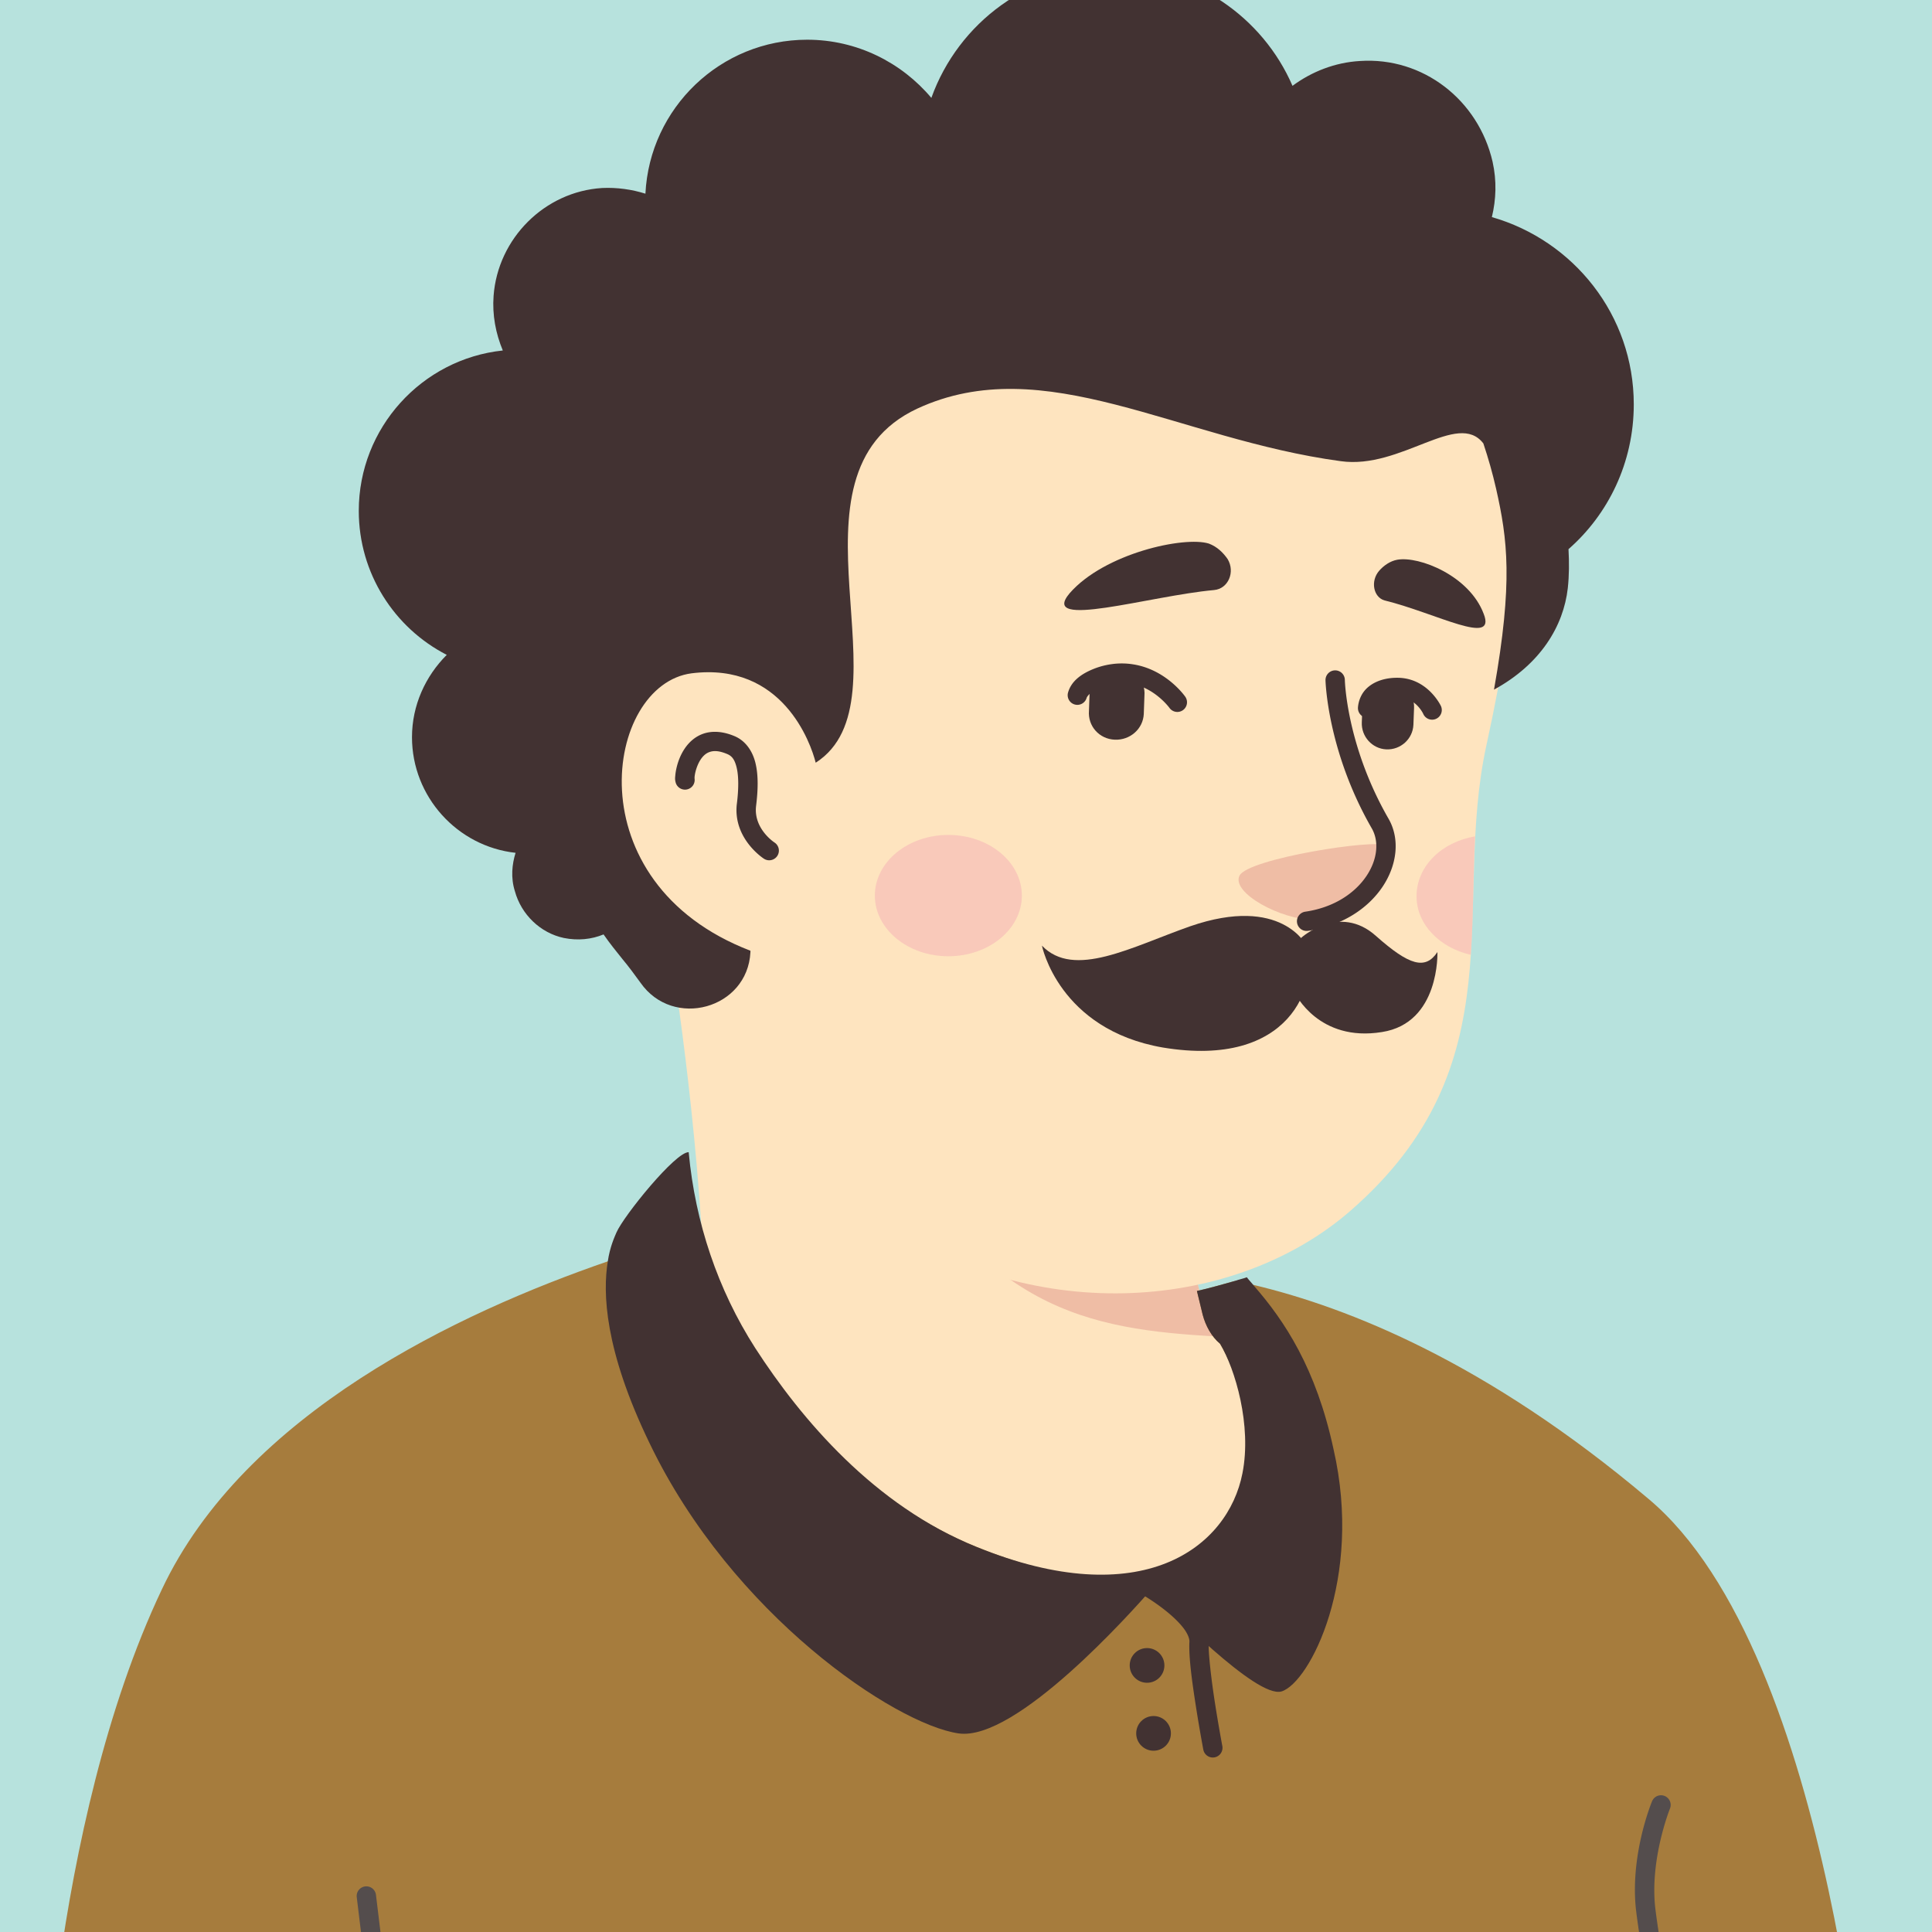 <?xml version="1.0" encoding="UTF-8" standalone="no"?>
<!-- Created with Inkscape (http://www.inkscape.org/) -->

<svg
   width="79.375mm"
   height="79.375mm"
   viewBox="0 0 79.375 79.375"
   version="1.1"
   id="svg5"
   xmlns="http://www.w3.org/2000/svg"
   xmlns:svg="http://www.w3.org/2000/svg">
  <defs
     id="defs2">
    <clipPath
       id="clip0_421_1274">
      <rect
         width="300"
         height="300"
         fill="#ffffff"
         id="rect903"
         x="0"
         y="0" />
    </clipPath>
    <clipPath
       id="clip0_421_1274-3">
      <rect
         width="300"
         height="300"
         fill="#ffffff"
         id="rect1539"
         x="0"
         y="0" />
    </clipPath>
    <clipPath
       id="clip0_421_1274-35">
      <rect
         width="300"
         height="300"
         fill="#ffffff"
         id="rect1928"
         x="0"
         y="0" />
    </clipPath>
    <clipPath
       id="clip0_421_1274-8">
      <rect
         width="300"
         height="300"
         fill="#ffffff"
         id="rect2361"
         x="0"
         y="0" />
    </clipPath>
    <linearGradient
       id="paint0_linear_421_1274"
       x1="121.039"
       y1="222.779"
       x2="121.039"
       y2="132.015"
       gradientUnits="userSpaceOnUse">
      <stop
         stop-color="#FF7300"
         id="stop2716" />
      <stop
         offset="0.109"
         stop-color="#FF8D08"
         id="stop2718" />
      <stop
         offset="0.29"
         stop-color="#FFB214"
         id="stop2720" />
      <stop
         offset="0.472"
         stop-color="#FFCF1E"
         id="stop2722" />
      <stop
         offset="0.651"
         stop-color="#FFE325"
         id="stop2724" />
      <stop
         offset="0.829"
         stop-color="#FFF029"
         id="stop2726" />
      <stop
         offset="1"
         stop-color="#FFF42A"
         id="stop2728" />
    </linearGradient>
    <linearGradient
       id="paint1_linear_421_1274"
       x1="121.04"
       y1="129.148"
       x2="121.04"
       y2="139.469"
       gradientUnits="userSpaceOnUse">
      <stop
         stop-color="#FF7300"
         id="stop2731" />
      <stop
         offset="0.109"
         stop-color="#FF8D08"
         id="stop2733" />
      <stop
         offset="0.29"
         stop-color="#FFB214"
         id="stop2735" />
      <stop
         offset="0.472"
         stop-color="#FFCF1E"
         id="stop2737" />
      <stop
         offset="0.651"
         stop-color="#FFE325"
         id="stop2739" />
      <stop
         offset="0.829"
         stop-color="#FFF029"
         id="stop2741" />
      <stop
         offset="1"
         stop-color="#FFF42A"
         id="stop2743" />
    </linearGradient>
    <linearGradient
       id="paint2_linear_421_1274"
       x1="226.423"
       y1="222.779"
       x2="226.423"
       y2="132.015"
       gradientUnits="userSpaceOnUse">
      <stop
         stop-color="#FF7300"
         id="stop2746" />
      <stop
         offset="0.109"
         stop-color="#FF8D08"
         id="stop2748" />
      <stop
         offset="0.29"
         stop-color="#FFB214"
         id="stop2750" />
      <stop
         offset="0.472"
         stop-color="#FFCF1E"
         id="stop2752" />
      <stop
         offset="0.651"
         stop-color="#FFE325"
         id="stop2754" />
      <stop
         offset="0.829"
         stop-color="#FFF029"
         id="stop2756" />
      <stop
         offset="1"
         stop-color="#FFF42A"
         id="stop2758" />
    </linearGradient>
    <clipPath
       id="clip0_421_1274-6">
      <rect
         width="300"
         height="300"
         fill="#ffffff"
         id="rect2761"
         x="0"
         y="0" />
    </clipPath>
    <clipPath
       id="clip0_421_1274-9">
      <rect
         width="300"
         height="300"
         fill="#ffffff"
         id="rect3154"
         x="0"
         y="0" />
    </clipPath>
    <clipPath
       id="clip0_421_1274-61">
      <rect
         width="300"
         height="300"
         fill="#ffffff"
         id="rect3560"
         x="0"
         y="0" />
    </clipPath>
    <linearGradient
       id="paint0_linear_421_1274-3"
       x1="118.039"
       y1="225.166"
       x2="118.039"
       y2="137.532"
       gradientUnits="userSpaceOnUse">
      <stop
         stop-color="#FF7300"
         id="stop4079" />
      <stop
         offset="0.109"
         stop-color="#FF8D08"
         id="stop4081" />
      <stop
         offset="0.29"
         stop-color="#FFB214"
         id="stop4083" />
      <stop
         offset="0.472"
         stop-color="#FFCF1E"
         id="stop4085" />
      <stop
         offset="0.651"
         stop-color="#FFE325"
         id="stop4087" />
      <stop
         offset="0.829"
         stop-color="#FFF029"
         id="stop4089" />
      <stop
         offset="1"
         stop-color="#FFF42A"
         id="stop4091" />
    </linearGradient>
    <linearGradient
       id="paint1_linear_421_1274-7"
       x1="118.04"
       y1="134.764"
       x2="118.04"
       y2="144.729"
       gradientUnits="userSpaceOnUse">
      <stop
         stop-color="#FF7300"
         id="stop4094" />
      <stop
         offset="0.109"
         stop-color="#FF8D08"
         id="stop4096" />
      <stop
         offset="0.29"
         stop-color="#FFB214"
         id="stop4098" />
      <stop
         offset="0.472"
         stop-color="#FFCF1E"
         id="stop4100" />
      <stop
         offset="0.651"
         stop-color="#FFE325"
         id="stop4102" />
      <stop
         offset="0.829"
         stop-color="#FFF029"
         id="stop4104" />
      <stop
         offset="1"
         stop-color="#FFF42A"
         id="stop4106" />
    </linearGradient>
    <linearGradient
       id="paint2_linear_421_1274-8"
       x1="223.423"
       y1="225.166"
       x2="223.423"
       y2="137.532"
       gradientUnits="userSpaceOnUse">
      <stop
         stop-color="#FF7300"
         id="stop4109" />
      <stop
         offset="0.109"
         stop-color="#FF8D08"
         id="stop4111" />
      <stop
         offset="0.29"
         stop-color="#FFB214"
         id="stop4113" />
      <stop
         offset="0.472"
         stop-color="#FFCF1E"
         id="stop4115" />
      <stop
         offset="0.651"
         stop-color="#FFE325"
         id="stop4117" />
      <stop
         offset="0.829"
         stop-color="#FFF029"
         id="stop4119" />
      <stop
         offset="1"
         stop-color="#FFF42A"
         id="stop4121" />
    </linearGradient>
    <clipPath
       id="clip0_421_1274-4">
      <rect
         width="300"
         height="300"
         fill="#ffffff"
         id="rect4124"
         x="0"
         y="0" />
    </clipPath>
    <clipPath
       id="clip0_421_1274-2">
      <rect
         width="300"
         height="300"
         fill="#ffffff"
         id="rect4458"
         x="0"
         y="0" />
    </clipPath>
    <clipPath
       id="clip0_421_1274-1">
      <rect
         width="300"
         height="300"
         fill="#ffffff"
         id="rect4979"
         x="0"
         y="0" />
    </clipPath>
    <clipPath
       id="clip0_421_1274-24">
      <rect
         width="300"
         height="300"
         fill="#ffffff"
         id="rect5434"
         x="0"
         y="0" />
    </clipPath>
    <clipPath
       id="clip0_421_1274-46">
      <rect
         width="300"
         height="300"
         fill="#ffffff"
         id="rect5850"
         x="0"
         y="0" />
    </clipPath>
    <clipPath
       id="clip0_421_1274-5">
      <rect
         width="300"
         height="300"
         fill="#ffffff"
         id="rect6329"
         x="0"
         y="0" />
    </clipPath>
    <clipPath
       id="clip0_421_1274-38">
      <rect
         width="300"
         height="300"
         fill="#ffffff"
         id="rect6804"
         x="0"
         y="0" />
    </clipPath>
    <clipPath
       id="clip0_421_1274-44">
      <rect
         width="300"
         height="300"
         fill="#ffffff"
         id="rect7152"
         x="0"
         y="0" />
    </clipPath>
    <clipPath
       id="clip0_421_1274-94">
      <rect
         width="300"
         height="300"
         fill="#ffffff"
         id="rect7595"
         x="0"
         y="0" />
    </clipPath>
    <clipPath
       id="clip0_421_1274-10">
      <rect
         width="300"
         height="300"
         fill="#ffffff"
         id="rect8065"
         x="0"
         y="0" />
    </clipPath>
    <clipPath
       id="clip0_421_1274-87">
      <rect
         width="300"
         height="300"
         fill="#ffffff"
         id="rect8554"
         x="0"
         y="0" />
    </clipPath>
    <clipPath
       id="clip0_421_1274-19">
      <rect
         width="300"
         height="300"
         fill="#ffffff"
         id="rect9033"
         x="0"
         y="0" />
    </clipPath>
    <clipPath
       id="clip0_421_1274-49">
      <rect
         width="300"
         height="300"
         fill="#ffffff"
         id="rect9515"
         x="0"
         y="0" />
    </clipPath>
    <clipPath
       id="clip0_421_1274-69">
      <rect
         width="300"
         height="300"
         fill="#ffffff"
         id="rect10033"
         x="0"
         y="0" />
    </clipPath>
    <clipPath
       id="clip0_421_1274-40">
      <rect
         width="300"
         height="300"
         fill="#ffffff"
         id="rect10502"
         x="0"
         y="0" />
    </clipPath>
    <clipPath
       id="clip0_421_1274-242">
      <rect
         width="300"
         height="300"
         fill="#ffffff"
         id="rect10955"
         x="0"
         y="0" />
    </clipPath>
  </defs>
  <g
     id="layer1"
     transform="translate(-293.112,-61.767)">
    <g
       style="fill:none"
       id="g10994"
       transform="matrix(0.265,0,0,0.265,293.112,61.767)">
      <g
         clip-path="url(#clip0_421_1274-242)"
         id="g10953">
        <path
           id="rect10899"
           style="fill:#b5e2dc;fill-opacity:0.969"
           d="M 0,0 H 300 V 300 H 0 Z" />
        <path
           d="m 251.589,264.099 c -0.774,0.553 -1.659,1.107 -2.434,1.66 -0.885,0.553 -1.66,1.106 -2.545,1.549 -0.774,0.443 -1.438,0.885 -2.213,1.328 -0.11,0.11 -0.221,0.11 -0.332,0.221 -2.544,1.549 -5.2,2.987 -7.855,4.315 -0.775,0.443 -1.66,0.885 -2.435,1.217 0,0 -0.11,0.111 -0.221,0.111 -0.885,0.443 -1.77,0.885 -2.656,1.328 -1.77,0.885 -3.651,1.659 -5.421,2.434 -0.885,0.443 -1.881,0.774 -2.766,1.106 -0.886,0.332 -1.881,0.775 -2.767,1.107 -0.885,0.332 -1.881,0.774 -2.766,1.106 0,0 0,0 -0.11,0 -0.886,0.332 -1.881,0.664 -2.767,0.996 -1.991,0.664 -4.093,1.328 -6.085,1.992 -0.664,0.221 -1.439,0.442 -2.102,0.664 -2.103,0.664 -4.205,1.217 -6.307,1.659 -0.775,0.222 -1.549,0.332 -2.435,0.554 -1.991,0.442 -4.093,0.885 -6.085,1.327 -0.443,0.111 -0.775,0.111 -1.217,0.222 -0.664,0.11 -1.439,0.221 -2.102,0.332 -0.996,0.11 -1.881,0.332 -2.877,0.442 -0.443,0.111 -0.885,0.111 -1.328,0.222 -0.553,0.11 -1.217,0.221 -1.881,0.221 -1.77,0.221 -3.651,0.442 -5.422,0.664 -0.553,0.11 -1.217,0.11 -1.77,0.221 h -0.111 c -0.774,0.111 -1.549,0.111 -2.323,0.221 -0.775,0.111 -1.549,0.111 -2.324,0.111 -0.442,0 -0.996,0.111 -1.438,0.111 -0.885,0 -1.66,0.11 -2.435,0.11 -1.106,0 -2.102,0.111 -3.208,0.111 -1.107,0 -2.103,0 -3.209,0 -0.775,0 -1.549,0 -2.324,0 -46.582,-0.664 -88.628,-20.47 -118.502,-51.893 0,0 0,-0.111 -0.111,-0.111 3.43,-6.75 16.154,-18.921 29.432,-28.99 16.818,-12.724 40.607,-20.58 40.607,-20.58 0,0 15.602,-2.545 73.47,9.516 44.148,9.294 62.958,47.025 69.375,64.396 z"
           fill="#fee4bf"
           id="path10901" />
        <path
           d="m 194.495,230.352 c -2.323,11.397 -17.371,18.146 -42.709,7.966 -31.092,-12.613 -43.042,-48.131 -43.042,-48.131 -1.659,-25.449 -5.532,-47.246 -5.532,-47.246 35.96,-3.098 78.448,38.948 78.448,38.948 l 4.869,20.801 c 0.442,1.771 1.328,3.32 2.655,4.426 2.324,3.983 6.861,15.933 5.311,23.236 z"
           fill="#fee4bf"
           id="path10903" />
        <path
           d="m 189.185,207.227 c -21.134,-1.107 -36.735,-4.205 -53.443,-34.19 14.163,12.503 30.871,17.261 48.463,19.474 l 2.324,10.179 c 0.443,1.881 1.328,3.43 2.656,4.537 z"
           fill="#efbda5"
           id="path10905" />
        <path
           d="m 232.89,73.897 c 1.992,9.294 2.987,16.818 -2.434,41.604 -5.422,24.784 4.979,49.569 -21.134,72.252 -17.593,15.269 -48.352,18.146 -72.916,1.438 -8.299,-5.643 -15.933,-13.499 -22.129,-23.789 C 109.408,157.325 103.765,149.69 97.458,142.72 88.717,133.204 78.206,114.062 83.406,80.204 91.815,25.102 146.364,18.795 178.562,24.881 c 32.199,6.086 48.906,24.453 54.328,49.017 z"
           fill="#fee4bf"
           id="path10907" />
        <path
           d="m 127.001,117.16 c 0,0 -3.43,-16.597 -19.584,-14.605 -13.942,1.77 -18.81,35.186 12.835,44.48"
           fill="#fee4bf"
           id="path10909" />
        <path
           style="color:#000000;fill:#423232;stroke-linecap:round;stroke-linejoin:round;stroke-miterlimit:10;-inkscape-stroke:none"
           d="m 111.328,113.477 c -0.799,-0.061 -1.546,0.026 -2.223,0.25 -1.354,0.448 -2.328,1.389 -2.979,2.369 -0.65,0.98 -1.018,2.016 -1.229,2.9 -0.105,0.442 -0.17,0.845 -0.201,1.203 -0.031,0.358 -0.077,0.59 0.047,1.086 a 1.5,1.5 0 0 0 1.818,1.092 1.5,1.5 0 0 0 1.094,-1.818 c 0.069,0.274 0.013,0.091 0.029,-0.098 0.017,-0.189 0.058,-0.463 0.131,-0.77 0.146,-0.613 0.422,-1.355 0.809,-1.938 0.387,-0.583 0.843,-0.988 1.422,-1.18 0.579,-0.192 1.38,-0.223 2.656,0.311 a 1.5,1.5 0 0 0 0.01,0.004 c 0.739,0.302 1.177,0.819 1.49,2.096 0.314,1.277 0.344,3.233 0.025,5.732 a 1.5,1.5 0 0 0 -0.006,0.039 c -0.537,5.368 4.227,8.385 4.227,8.385 a 1.5,1.5 0 0 0 2.07,-0.457 1.5,1.5 0 0 0 -0.455,-2.072 c 0,0 -3.204,-2.075 -2.855,-5.557 l -0.006,0.041 c 0.344,-2.701 0.375,-4.951 -0.086,-6.828 -0.461,-1.876 -1.573,-3.459 -3.268,-4.152 -0.879,-0.367 -1.726,-0.577 -2.521,-0.639 z"
           id="path10911" />
        <path
           d="m 203.679,142.609 c 0,0 4.205,0.221 8.188,-4.536 2.213,-2.656 4.094,-5.975 2.877,-6.971 -1.217,-1.107 -21.244,1.991 -22.572,4.647 -1.328,2.655 6.418,6.86 11.507,6.86 z"
           fill="#efbda5"
           id="path10913" />
        <path
           style="color:#000000;fill:#423232;stroke-linecap:round;stroke-linejoin:round;stroke-miterlimit:10;-inkscape-stroke:none"
           d="m 206.967,103.932 a 1.5,1.5 0 0 0 -1.467,1.531 c 0,0 0.234,10.905 7.17,22.957 1.154,2.009 0.912,4.815 -0.83,7.404 -1.742,2.589 -4.947,4.859 -9.484,5.521 a 1.5,1.5 0 0 0 -1.268,1.701 1.5,1.5 0 0 0 1.701,1.268 c 5.311,-0.775 9.3,-3.484 11.541,-6.814 2.241,-3.33 2.774,-7.383 0.941,-10.574 a 1.5,1.5 0 0 0 -0.002,-0.002 C 208.706,115.518 208.498,105.4 208.498,105.4 a 1.5,1.5 0 0 0 -1.531,-1.469 z"
           id="path10915" />
        <path
           opacity="0.42"
           d="m 147.028,148.252 c 6.295,0 11.397,-4.211 11.397,-9.405 0,-5.194 -5.102,-9.405 -11.397,-9.405 -6.294,0 -11.396,4.211 -11.396,9.405 0,5.194 5.102,9.405 11.396,9.405 z"
           fill="#f2a5b2"
           id="path10917" />
        <path
           opacity="0.42"
           d="m 228.685,129.663 c -0.332,6.197 -0.221,12.282 -0.664,18.368 -4.868,-1.107 -8.409,-4.758 -8.409,-9.073 0,-4.647 3.873,-8.409 9.073,-9.295 z"
           fill="#f2a5b2"
           id="path10919" />
        <path
           d="m 253.293,62.698 c 0,-13.86 -9.35,-25.41 -22,-29.04 0.66,-2.75 0.77,-5.61 0.11,-8.58 -2.2,-9.57 -10.78,-16.28 -20.57,-15.62 -3.85,0.22 -7.48,1.65 -10.45,3.85 -4.62,-10.67 -15.29,-18.15 -27.61,-18.15 -13.09,0 -24.2,8.36 -28.38,20.02 -4.62,-5.5 -11.55,-9.02 -19.25,-9.02 -13.42,0 -24.42,10.56 -25.08,23.87 -2.09,-0.66 -4.4,-0.99 -6.71,-0.88 -8.91,0.55 -16.17,7.81 -16.83,16.72 -0.22,2.97 0.33,5.83 1.43,8.47 -12.54,1.32 -22.33,11.99 -22.33,24.86 0,9.68 5.5,18.15 13.64,22.33 -3.3,3.3 -5.39,7.81 -5.39,12.76 0,9.24 7.04,16.94 16.06,17.93 -0.55,1.76 -0.77,3.85 -0.11,5.94 0.99,3.63 3.96,6.49 7.59,7.26 2.2,0.44 4.29,0.22 6.16,-0.55 0.99,1.43 1.98,2.64 2.86,3.74 1.1,1.32 1.98,2.53 2.86,3.74 5.06,7.26 16.61,4.07 17.05,-4.73 0,-0.11 0,-0.11 0,-0.22 -27.5,-10.56 -22.55,-41.25 -9.13,-43.01 14.08,-1.76 18.48,10.78 19.25,13.86 15.07,-9.68 -6.38,-44.55 15.73,-54.89 19.69,-9.13 40.37,4.73 65.67,8.14 9.35,1.32 18.15,-7.92 22.11,-2.75 0.77,2.31 1.43,4.62 1.98,7.04 1.76,7.81 2.64,14.41 -0.33,31.13 7.26,-3.96 10.78,-9.9 11.44,-15.73 0.22,-1.98 0.22,-4.07 0.11,-6.05 6.16,-5.39 10.12,-13.42 10.12,-22.44 z"
           fill="#423232"
           id="path10921" />
        <path
           d="M 289.678,335.527 H 6.368 c 0,0 1.233,-52.224 18.716,-89.094 12.888,-27.345 46.06,-42.923 69.147,-50.88 5.155,-1.793 9.862,-3.138 13.673,-4.146 1.232,3.362 13.672,36.31 43.482,48.414 25.664,10.422 40.906,3.474 43.259,-8.069 1.457,-7.397 -3.138,-19.5 -5.491,-23.423 -1.345,-1.121 -2.242,-2.802 -2.69,-4.483 l -0.897,-3.698 c 2.018,-0.448 3.923,-1.008 5.94,-1.569 1.009,0.224 2.017,0.448 3.026,0.673 14.457,3.474 35.862,11.879 60.965,33.06 29.026,24.207 34.181,103.215 34.181,103.215 z"
           fill="#a67c3d"
           id="path10923" />
        <path
           d="m 198.679,262.234 c -3.923,1.121 -17.595,-13.112 -20.397,-15.577 -2.578,2.914 -20.733,23.422 -29.698,22.077 -9.862,-1.457 -35.078,-18.379 -47.854,-44.939 -7.06,-14.569 -7.284,-23.423 -6.5,-28.242 0.336,-2.241 1.009,-3.698 1.345,-4.482 1.121,-2.578 9.19,-12.552 11.207,-12.44 v 0.112 c 1.009,10.759 4.483,21.181 10.31,30.259 7.173,11.094 18.492,24.431 34.293,30.819 25.664,10.422 39,0.112 41.242,-11.431 1.457,-7.397 -1.121,-16.138 -3.474,-20.061 -1.345,-1.121 -2.242,-2.802 -2.69,-4.483 l -0.897,-3.698 c 2.018,-0.448 3.923,-1.008 5.94,-1.569 0.561,-0.224 1.233,-0.336 1.793,-0.56 0.336,0.448 0.785,0.896 1.121,1.345 4.707,5.379 9.638,12.775 12.328,25.327 4.594,20.061 -3.699,36.198 -8.069,37.543 z"
           fill="#423232"
           id="path10925" />
        <path
           style="color:#000000;fill:#423232;stroke-linecap:round;stroke-linejoin:round;stroke-miterlimit:10;-inkscape-stroke:none"
           d="m 178.693,244.684 a 1.5,1.5 0 0 0 -2.049,0.553 1.5,1.5 0 0 0 0.553,2.047 c 0,0 1.955,1.13 3.855,2.701 0.95,0.785 1.874,1.68 2.496,2.52 0.622,0.84 0.881,1.58 0.855,2.025 -0.134,2.35 0.431,6.339 0.996,9.967 0.565,3.628 1.158,6.76 1.158,6.76 a 1.5,1.5 0 0 0 1.752,1.193 1.5,1.5 0 0 0 1.195,-1.752 c 0,0 -0.584,-3.09 -1.141,-6.662 -0.556,-3.572 -1.055,-7.764 -0.965,-9.336 0.087,-1.517 -0.592,-2.836 -1.441,-3.982 -0.849,-1.146 -1.929,-2.163 -2.996,-3.045 -2.134,-1.763 -4.27,-2.988 -4.27,-2.988 z"
           id="path10927" />
        <path
           d="m 177.833,260.889 c 1.486,0 2.69,-1.204 2.69,-2.689 0,-1.486 -1.204,-2.69 -2.69,-2.69 -1.485,0 -2.689,1.204 -2.689,2.69 0,1.485 1.204,2.689 2.689,2.689 z"
           fill="#423232"
           id="path10929" />
        <path
           d="m 178.842,271.424 c 1.485,0 2.69,-1.204 2.69,-2.69 0,-1.485 -1.205,-2.689 -2.69,-2.689 -1.485,0 -2.69,1.204 -2.69,2.689 0,1.486 1.205,2.69 2.69,2.69 z"
           fill="#423232"
           id="path10931" />
        <path
           style="color:#000000;fill:#544d4d;stroke-linecap:round;stroke-linejoin:round;stroke-miterlimit:10;-inkscape-stroke:none"
           d="m 56.619,292.461 a 1.5,1.5 0 0 0 -1.309,1.67 l 5.043,41.576 a 1.5,1.5 0 0 0 1.67,1.309 1.5,1.5 0 0 0 1.307,-1.67 l -5.043,-41.576 a 1.5,1.5 0 0 0 -1.668,-1.309 z"
           id="path10933" />
        <path
           style="color:#000000;fill:#544d4d;stroke-linecap:round;stroke-linejoin:round;stroke-miterlimit:10;-inkscape-stroke:none"
           d="m 258.084,278.441 a 1.5,1.5 0 0 0 -1.957,0.818 c 0,0 -3.528,8.412 -2.455,17.115 1.029,8.353 3.887,19.939 -0.201,38.834 a 1.5,1.5 0 0 0 1.148,1.783 1.5,1.5 0 0 0 1.783,-1.148 c 4.204,-19.431 1.235,-31.827 0.248,-39.836 -0.945,-7.659 2.252,-15.609 2.252,-15.609 a 1.5,1.5 0 0 0 -0.818,-1.957 z"
           id="path10935" />
        <path
           d="m 172.828,114.678 c -2.4,-0.1 -4.2,-2.1 -4,-4.5 l 0.1,-2.8 c 0.1,-2.4 2.1,-4.2 4.5,-4 2.4,0.1 4.2,2.1 4,4.5 l -0.1,2.8 c -0.1,2.3 -2.1,4.1 -4.5,4 z"
           fill="#423232"
           id="path10937" />
        <path
           d="m 214.928,116.178 c -2.2,-0.1 -3.9,-2 -3.8,-4.2 l 0.1,-2.6 c 0.1,-2.2 2,-3.9 4.2,-3.8 2.2,0.1 3.9,2 3.8,4.2 l -0.1,2.6 c -0.1,2.2 -2,3.9 -4.2,3.8 z"
           fill="#423232"
           id="path10939" />
        <path
           style="color:#000000;fill:#423232;stroke-linecap:round;stroke-linejoin:round;stroke-miterlimit:10;-inkscape-stroke:none"
           d="m 172.449,102.953 c -1.044,0.134 -2.044,0.403 -2.951,0.773 -1.814,0.74 -3.395,1.83 -3.912,3.639 a 1.5,1.5 0 0 0 1.029,1.855 1.5,1.5 0 0 0 1.855,-1.031 c 0.083,-0.291 0.851,-1.151 2.162,-1.686 1.311,-0.535 3.025,-0.793 4.555,-0.545 a 1.5,1.5 0 0 0 0.01,0.002 c 3.793,0.59 6.104,3.779 6.104,3.779 a 1.5,1.5 0 0 0 2.09,0.365 1.5,1.5 0 0 0 0.365,-2.09 c 0,0 -2.888,-4.204 -8.088,-5.018 -0.001,-2.2e-4 -0.003,2.1e-4 -0.004,0 -1.084,-0.175 -2.172,-0.179 -3.215,-0.045 z"
           id="path10941" />
        <path
           style="color:#000000;fill:#423232;stroke-linecap:round;stroke-linejoin:round;stroke-miterlimit:10;-inkscape-stroke:none"
           d="m 216.629,105.078 c -2.648,-1e-5 -4.393,1.04 -5.244,2.225 -0.852,1.185 -0.857,2.475 -0.857,2.475 a 1.5,1.5 0 0 0 1.5,1.5 1.5,1.5 0 0 0 1.5,-1.5 c 0,0 -0.005,-0.309 0.293,-0.725 0.298,-0.415 0.856,-0.975 2.809,-0.975 2.879,0 4.035,2.623 4.035,2.623 a 1.5,1.5 0 0 0 1.988,0.74 1.5,1.5 0 0 0 0.74,-1.986 c 0,0 -2.043,-4.377 -6.764,-4.377 z"
           id="path10943" />
        <path
           d="m 188.228,91.478 c 2.2,-0.2 3.3,-2.8 2.1,-4.8 -0.7,-1 -1.6,-1.9 -2.9,-2.4 -3.8,-1.2 -16.2,1.5 -21.6,7.7 -4.8,5.7 12.4,0.4 22.4,-0.5 z"
           fill="#423232"
           id="path10945" />
        <path
           d="m 214.628,93.078 c -1.7,-0.5 -2.2,-3 -0.8,-4.6 0.7,-0.8 1.7,-1.5 2.8,-1.7 3.4,-0.6 11.2,2.5 13.4,8.4 2,5.1 -7.3,-0.1 -15.4,-2.1 z"
           fill="#423232"
           id="path10947" />
        <path
           d="m 202.549,146.603 c 0,0 -3.832,-7.9 -18.021,-3 -9.114,3.2 -18.021,8.2 -22.993,3 0,0 2.589,13 18.747,15.8 19.885,3.3 24.132,-9.9 22.267,-15.8 z"
           fill="#423232"
           id="path10949" />
        <path
           d="m 201.721,145.403 c 0,0 5.904,-5.4 11.6,-0.3 5.179,4.6 7.664,5.3 9.529,2.5 0,0 0.414,11 -8.597,12.4 -9.839,1.6 -13.464,-6 -13.464,-6"
           fill="#423232"
           id="path10951" />
      </g>
    </g>
  </g>
</svg>

